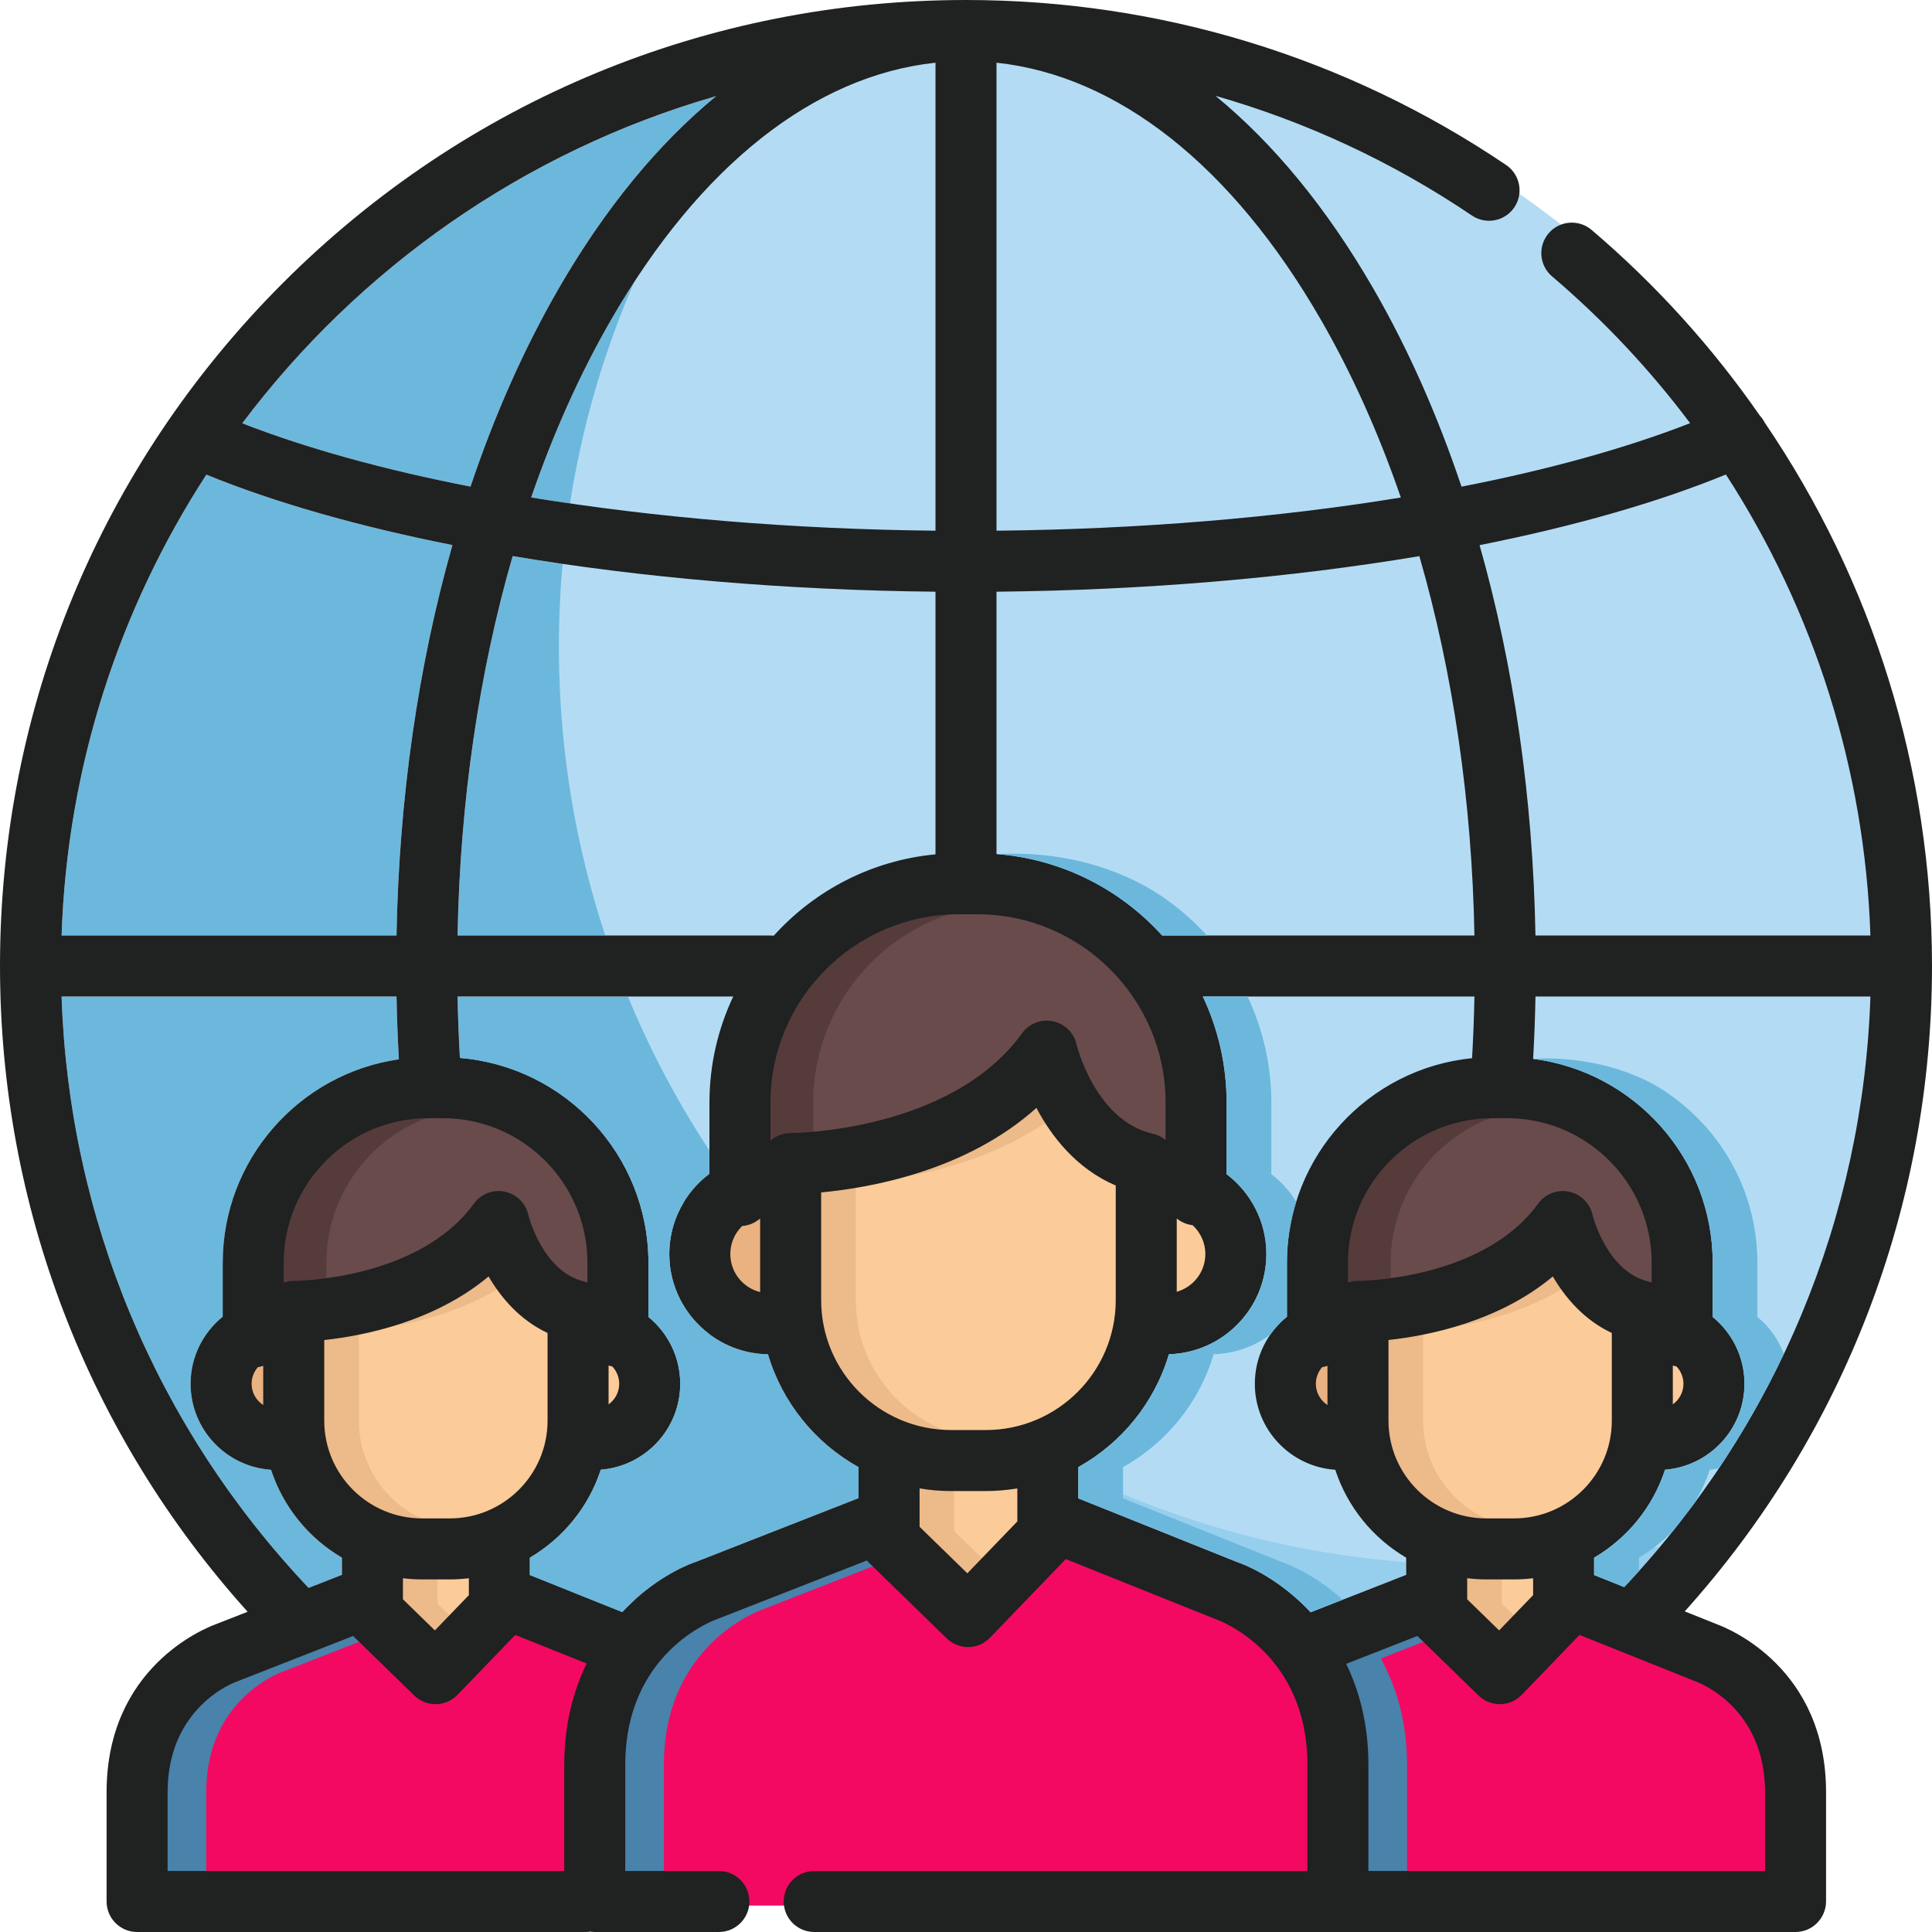 <?xml version="1.0"?>
<svg xmlns="http://www.w3.org/2000/svg" xmlns:xlink="http://www.w3.org/1999/xlink" version="1.1" id="Layer_1" x="0px" y="0px" viewBox="0 0 512 512" style="enable-background:new 0 0 512 512;" xml:space="preserve" width="512px" height="512px" class=""><g><path style="fill:#B3DCF4;" d="M322.186,25.462c15.419,12.66,29.568,29.853,41.872,51.198c9.146,15.867,16.925,33.449,23.256,52.309  c22.889-4.469,51.26-13.269,68.354-19.941C424.703,67.838,378.063,25.462,322.186,25.462z" data-original="#B3DCF4"/><path style="fill:#6CB8DD;" d="M140.77,131.824c32.646,5.347,69.254,8.43,107.146,8.815V16.617  c-32.171,3.436-62.439,27.306-85.965,68.118C153.699,99.05,146.613,114.862,140.77,131.824z" data-original="#6CB8DD"/><path style="fill:#B3DCF4;" d="M392.105,144.467c9.066,31.962,14.153,67.06,14.808,103.449h88.768  c-1.497-44.909-15.391-86.728-38.376-122.135C439.058,133.237,416.925,139.536,392.105,144.467z" data-original="#B3DCF4"/><g>
	<path style="fill:#6CB8DD;" d="M64.204,112.169c17.08,6.662,37.587,12.314,60.488,16.782c6.329-18.853,14.106-36.431,23.249-52.292   c12.304-21.344,26.453-38.538,41.872-51.198C139.067,40.053,95.167,70.984,64.204,112.169z" data-original="#6CB8DD"/>
	<path style="fill:#6CB8DD;" d="M105.086,247.916c0.656-36.397,5.744-71.502,14.815-103.469   c-24.83-4.93-46.995-11.215-65.212-18.661c-22.981,35.407-36.875,77.224-38.37,122.13H105.086z" data-original="#6CB8DD"/>
</g><g>
	<path style="fill:#96CEEE;" d="M406.917,264.084c-0.101,5.529-0.313,11.051-0.618,16.532c26.792,3.402,47.58,26.325,47.58,54.027   v14.369c5.136,4.197,8.423,10.574,8.423,17.708c0,11.995-9.29,21.841-21.052,22.771c-3.214,9.868-9.983,18.141-18.791,23.306v4.6   l7.969,3.196c40.325-42.718,63.31-97.991,65.254-156.508h-88.765V264.084z" data-original="#96CEEE"/>
	<path style="fill:#96CEEE;" d="M325.064,292.22v18.948c6.396,4.856,10.534,12.536,10.534,21.167   c0,14.398-11.521,26.152-25.827,26.547c-3.794,12.818-12.532,23.527-24.001,29.907v8.292l41.812,16.769   c5.476,1.891,13.047,6.242,19.753,13.412l25.317-9.914v-4.553c-8.803-5.164-15.569-13.431-18.787-23.292   c-11.887-0.801-21.32-10.699-21.32-22.785c0-7.171,3.325-13.576,8.509-17.77v-14.306c0-28.211,21.555-51.479,49.06-54.208   c0.31-5.419,0.527-10.88,0.631-16.351h-71.983C322.797,272.628,325.064,282.163,325.064,292.22z" data-original="#96CEEE"/>
</g><g>
	<path style="fill:#6CB8DD;" d="M204.161,247.916c0.303,0,0.601,0.02,0.896,0.053c10.804-11.969,25.913-19.97,42.859-21.557V156.81   c-39.578-0.398-77.902-3.704-112.058-9.445c-8.928,30.916-13.938,65.056-14.6,100.55H204.161z" data-original="#6CB8DD"/>
	<path style="fill:#6CB8DD;" d="M171.843,334.644v14.368c5.137,4.197,8.424,10.574,8.424,17.708   c0,11.995-9.291,21.841-21.053,22.771c-3.215,9.869-9.986,18.142-18.793,23.308v4.598l24.467,9.812   c6.708-7.152,14.27-11.489,19.734-13.369l42.908-16.803v-8.245c-11.469-6.379-20.206-17.086-24-29.899   c-14.461-0.222-26.158-12.047-26.158-26.556c0-8.68,4.185-16.4,10.642-21.251v-18.864c0-10.058,2.268-19.594,6.304-28.137h-73.06   c0.103,5.449,0.316,10.889,0.624,16.281C149.813,282.67,171.843,306.125,171.843,334.644z" data-original="#6CB8DD"/>
</g><g>
	<path style="fill:#B3DCF4;" d="M264.084,16.617V140.64c37.982-0.383,74.56-3.454,107.155-8.79   c-5.844-16.971-12.934-32.794-21.189-47.115C326.523,43.923,296.255,20.052,264.084,16.617z" data-original="#B3DCF4"/>
	<path style="fill:#B3DCF4;" d="M264.084,156.81v69.52c17.359,1.34,32.864,9.395,43.893,21.587c0.009,0,0.017-0.001,0.017-0.001   h82.749c-0.661-35.488-5.671-69.622-14.596-100.533C342.039,153.116,303.755,156.414,264.084,156.81z" data-original="#B3DCF4"/>
</g><path style="fill:#6CB8DD;" d="M81.782,420.807l8.831-3.458v-4.553c-8.803-5.164-15.568-13.431-18.786-23.292  c-11.887-0.802-21.32-10.7-21.32-22.785c0-7.171,3.326-13.576,8.51-17.771v-14.305c0-27.396,20.328-50.123,46.69-53.915  c-0.309-5.516-0.523-11.076-0.624-16.645H16.319C18.263,322.727,41.321,378.056,81.782,420.807z" data-original="#6CB8DD"/><path style="fill:#B3DCF4;" d="M260.251,6.81c-18.235,0-36.004,1.968-53.114,5.67c-36.778,42.631-59.021,98.152-59.021,158.872  c0,134.394,108.948,243.342,243.342,243.342c20.195,0,39.809-2.477,58.572-7.114c35.866-42.389,57.464-96.966,57.464-156.533  C507.492,116.16,396.8,6.81,260.251,6.81z" data-original="#B3DCF4"/><g>
	<path style="fill:#694B4B;" d="M117.365,293.637h-3.867c-22.611,0-41.006,18.395-41.006,41.007v9.079l3.593-1.27l0.656-0.191   c0.11-0.022,0.221-0.035,0.385-0.056l0.162-0.028c0.181-0.018,0.366-0.027,0.58-0.027c0.343,0,34.45-0.247,49.888-21.588   c1.221-1.69,3.387-2.541,5.446-2.12c2.071,0.424,3.709,2.029,4.184,4.125c0.165,0.686,4.187,16.802,16.949,19.704l0.273,0.075   c0.079,0.02,0.158,0.038,0.236,0.064l3.526,1.145v-8.912C158.37,312.032,139.974,293.637,117.365,293.637z" data-original="#694B4B"/>
	<path style="fill:#694B4B;" d="M399.401,293.637h-3.866c-22.612,0-41.007,18.395-41.007,41.006v9.079l3.593-1.27l0.679-0.194   c0.093-0.019,0.186-0.029,0.355-0.052l0.17-0.028c0.182-0.018,0.366-0.028,0.581-0.028c0.343,0,34.449-0.246,49.886-21.586   c1.221-1.69,3.393-2.541,5.447-2.121c2.071,0.424,3.709,2.029,4.183,4.12c0.163,0.684,4.148,16.797,16.957,19.71l0.222,0.063   c0.097,0.024,0.195,0.047,0.29,0.078l3.515,1.122v-8.893C440.405,312.032,422.011,293.637,399.401,293.637z" data-original="#694B4B"/>
	<path style="fill:#694B4B;" d="M258.957,239.585h-4.835c-29.022,0-52.634,23.612-52.634,52.636v15.991l4.464-3.88l0.41-0.332   c0.057-0.044,0.112-0.088,0.167-0.124l0.276-0.169c0.052-0.031,0.102-0.067,0.182-0.107l0.294-0.142   c0.053-0.026,0.105-0.054,0.237-0.105l0.914-0.282c0.11-0.023,0.221-0.035,0.386-0.056l0.161-0.028   c0.181-0.018,0.366-0.027,0.584-0.027c0.435,0,43.782-0.315,63.486-27.555c1.221-1.69,3.395-2.54,5.447-2.121   c2.071,0.424,3.709,2.029,4.182,4.118c0.211,0.89,5.378,21.848,22.234,25.68l0.206,0.059c0.11,0.028,0.218,0.055,0.331,0.092   l0.225,0.083c0.093,0.035,0.185,0.069,0.251,0.097l0.469,0.234c0.083,0.046,0.163,0.098,0.263,0.162l0.182,0.116   c0.082,0.057,0.161,0.117,0.224,0.167l4.529,3.632v-15.503C311.59,263.198,287.979,239.585,258.957,239.585z" data-original="#694B4B"/>
</g><g>
	<path style="fill:#563B3B;" d="M86.504,334.644c0-20.893,15.709-38.174,35.934-40.682c-1.664-0.206-3.354-0.326-5.073-0.326h-3.867   c-22.611,0-41.006,18.395-41.006,41.007v9.079l3.593-1.27l0.656-0.191c0.11-0.022,0.221-0.035,0.385-0.056l0.162-0.028   c0.181-0.018,0.366-0.027,0.58-0.027c0.108,0,3.523-0.024,8.636-0.711v-6.796H86.504z" data-original="#563B3B"/>
	<path style="fill:#563B3B;" d="M368.54,334.643c0-20.892,15.709-38.173,35.934-40.681c-1.663-0.206-3.353-0.326-5.073-0.326h-3.866   c-22.612,0-41.007,18.395-41.007,41.006v9.079l3.593-1.27l0.679-0.194c0.093-0.019,0.186-0.029,0.355-0.052l0.17-0.028   c0.182-0.018,0.366-0.028,0.581-0.028c0.108,0,3.521-0.024,8.635-0.711V334.643z" data-original="#563B3B"/>
	<path style="fill:#563B3B;" d="M215.5,292.22c0-27.476,21.166-50.09,48.045-52.423c-1.513-0.131-3.041-0.212-4.589-0.212h-4.835   c-29.022,0-52.634,23.612-52.634,52.636v15.991l4.464-3.88l0.41-0.332c0.057-0.044,0.112-0.088,0.167-0.124l0.276-0.169   c0.052-0.031,0.102-0.067,0.182-0.107l0.294-0.142c0.053-0.026,0.105-0.054,0.237-0.105l0.914-0.282   c0.11-0.023,0.221-0.035,0.386-0.056l0.161-0.028c0.181-0.018,0.366-0.027,0.584-0.027c0.097,0,2.324-0.017,5.939-0.341V292.22   H215.5z" data-original="#563B3B"/>
</g><path style="fill:#FBCB99;" d="M401.242,415.866h-7.373c-1.532,0-3.077-0.097-4.729-0.294l-3.016-0.362v9.76l11.218,10.928  l11.642-12.08v-8.607l-3.016,0.362C404.319,415.77,402.773,415.866,401.242,415.866z" data-original="#FBCB99"/><path style="fill:#E9B280;" d="M349.972,359.651l-0.97,0.149l-0.648,0.737c-1.506,1.718-2.335,3.913-2.335,6.182  c0,3.199,1.614,6.148,4.316,7.89l4.154,2.676v-19.112l-3.579,1.243C350.607,359.524,350.291,359.602,349.972,359.651z" data-original="#E9B280"/><g>
	<path style="fill:#FBCB99;" d="M413.845,336.915l-1.606-2.755l-2.448,2.045c-13.976,11.674-32.386,15.181-42.117,16.233   l-2.405,0.26v23.79c0,15.77,12.83,28.599,28.601,28.599h7.373c15.771,0,28.6-12.829,28.6-28.599V351.54l-1.55-0.728   C422.498,348.093,417.638,343.418,413.845,336.915z" data-original="#FBCB99"/>
	<path style="fill:#FBCB99;" d="M131.808,336.915l-1.606-2.756l-2.448,2.045c-13.953,11.655-32.378,15.165-42.118,16.221   l-2.404,0.26v23.802c0,15.771,12.83,28.6,28.601,28.6h7.374c15.77,0,28.599-12.829,28.599-28.6v-24.948l-1.55-0.728   C140.46,348.095,135.601,343.42,131.808,336.915z" data-original="#FBCB99"/>
	<path style="fill:#FBCB99;" d="M119.207,415.867h-7.374c-1.533,0-3.078-0.097-4.73-0.294l-3.016-0.362v9.759l11.22,10.928   l11.64-12.08v-8.606l-3.016,0.362C122.282,415.772,120.737,415.867,119.207,415.867z" data-original="#FBCB99"/>
	<path style="fill:#FBCB99;" d="M163.615,359.636l-0.856-0.161c-0.221-0.042-0.438-0.095-0.649-0.163l-3.526-1.144V377.4l4.26-3.038   c2.473-1.764,3.949-4.62,3.949-7.641c0-2.406-0.917-4.696-2.579-6.45L163.615,359.636z" data-original="#FBCB99"/>
	<path style="fill:#FBCB99;" d="M445.645,359.633l-0.859-0.161c-0.22-0.04-0.434-0.094-0.645-0.161l-3.521-1.135v19.224l4.26-3.04   c2.472-1.764,3.947-4.62,3.947-7.64c0-2.406-0.917-4.697-2.582-6.453L445.645,359.633z" data-original="#FBCB99"/>
	<path style="fill:#FBCB99;" d="M277.046,292.35l-1.614-3.054l-2.57,2.308c-17.926,16.093-42.464,20.513-55.495,21.716l-2.447,0.225   v31.008c0,20.467,16.651,37.118,37.121,37.118h9.222c20.465,0,37.116-16.651,37.116-37.118v-32.158l-1.636-0.698   C286.627,307.377,280.449,298.791,277.046,292.35z" data-original="#FBCB99"/>
</g><g>
	<path style="fill:#EDBA89;" d="M377.125,376.488v-23.79l2.405-0.26c8.48-0.917,23.552-3.703,36.536-12.13   c-0.772-1.076-1.521-2.191-2.222-3.392l-1.606-2.755l-2.448,2.045c-13.976,11.674-32.386,15.181-42.117,16.233l-2.405,0.26v23.79   c0,15.77,12.83,28.599,28.601,28.599h7.373c0.755,0,1.502-0.038,2.242-0.097C388.759,403.843,377.125,391.502,377.125,376.488z" data-original="#EDBA89"/>
	<path style="fill:#EDBA89;" d="M95.089,376.488v-23.802l2.404-0.26c8.487-0.921,23.565-3.708,36.536-12.119   c-0.772-1.075-1.52-2.191-2.22-3.391l-1.606-2.756l-2.448,2.045c-13.953,11.655-32.378,15.165-42.118,16.221l-2.404,0.26v23.802   c0,15.771,12.83,28.6,28.601,28.6h7.374c0.755,0,1.502-0.039,2.241-0.096C106.722,403.844,95.089,391.504,95.089,376.488z" data-original="#EDBA89"/>
	<path style="fill:#EDBA89;" d="M226.777,344.551v-31.008l2.447-0.225c11.737-1.082,32.807-4.782,49.974-17.262   c-0.815-1.281-1.531-2.531-2.153-3.707l-1.614-3.054l-2.57,2.308c-17.926,16.093-42.464,20.513-55.495,21.716l-2.447,0.225v31.008   c0,20.467,16.651,37.118,37.121,37.118h9.222c0.442,0,0.878-0.018,1.318-0.033C242.72,380.94,226.777,364.576,226.777,344.551z" data-original="#EDBA89"/>
</g><path style="fill:#FBCB99;" d="M317.224,322.105l-0.869-0.1c-1.03-0.119-1.997-0.527-2.793-1.182l-4.406-3.624v28.697l3.428-0.968  c5.618-1.588,9.542-6.765,9.542-12.592c0-3.645-1.551-7.158-4.257-9.64L317.224,322.105z" data-original="#FBCB99"/><path style="fill:#E9B280;" d="M196.488,322.216l-0.984,0.069l-0.706,0.691c-2.548,2.49-3.953,5.813-3.953,9.36  c0,6.027,4.094,11.249,9.953,12.698l3.343,0.827v-28.939l-4.48,3.96C198.77,321.67,197.673,322.131,196.488,322.216z" data-original="#E9B280"/><path style="fill:#FBCB99;" d="M261.262,392.45h-9.222c-2.6,0-5.258-0.223-7.899-0.663l-3.138-0.523v14.489l15.412,15.011  l15.881-16.477v-13.021l-3.137,0.522C266.517,392.226,263.86,392.45,261.262,392.45z" data-original="#FBCB99"/><g>
	<path style="fill:#EDBA89;" d="M405.726,415.866h3.258v-0.656l-3.016,0.362c-0.853,0.102-1.677,0.175-2.487,0.224   C404.241,415.841,404.987,415.866,405.726,415.866z" data-original="#EDBA89"/>
	<path style="fill:#EDBA89;" d="M397.982,424.97v-9.103h-4.112c-1.532,0-3.077-0.097-4.729-0.294l-3.016-0.362v9.76l11.218,10.928   l5.741-5.956L397.982,424.97z" data-original="#EDBA89"/>
	<path style="fill:#EDBA89;" d="M123.689,415.867h3.257v-0.656l-3.016,0.362c-0.85,0.102-1.672,0.176-2.479,0.224   C122.207,415.842,122.95,415.867,123.689,415.867z" data-original="#EDBA89"/>
	<path style="fill:#EDBA89;" d="M115.944,424.97v-9.102h-4.111c-1.533,0-3.078-0.097-4.73-0.294l-3.016-0.362v9.759l11.22,10.928   l5.74-5.956L115.944,424.97z" data-original="#EDBA89"/>
	<path style="fill:#EDBA89;" d="M252.86,405.753V392.45h-0.82c-2.6,0-5.258-0.223-7.899-0.663l-3.138-0.523v14.489l15.412,15.011   l5.741-5.956L252.86,405.753z" data-original="#EDBA89"/>
	<path style="fill:#EDBA89;" d="M263.897,392.45h8.399v-1.185l-3.137,0.522c-2.198,0.365-4.403,0.571-6.579,0.634   C263.02,392.433,263.46,392.45,263.897,392.45z" data-original="#EDBA89"/>
</g><path style="fill:#E9B280;" d="M67.934,359.651l-0.97,0.149l-0.648,0.737c-1.505,1.718-2.335,3.913-2.335,6.182  c0,3.199,1.614,6.148,4.316,7.89l4.154,2.676v-19.12l-3.584,1.253C68.572,359.524,68.259,359.601,67.934,359.651z" data-original="#E9B280"/><g>
	<path style="fill:#F30962" d="M322.989,426.521c-0.083-0.028-0.137-0.05-0.226-0.085l-40.999-16.442l-21.349,22.152   c-0.987,1.025-2.37,1.627-3.88,1.649c-1.413,0-2.749-0.543-3.761-1.528l-20.954-20.415l-1.39-1.48l-41.068,16.083   c-0.081,0.031-0.162,0.061-0.281,0.101c-1.064,0.375-26.073,9.54-26.073,41.122v37.317h21.038h28.022h137.099v-37.317   C349.167,436.1,324.106,426.912,322.989,426.521z" data-original="#6598CB" class="active-path" data-old_color="#6598CB"/>
	<path style="fill:#F30962" d="M119.308,447.278c-0.987,1.025-2.37,1.627-3.88,1.649c-1.413,0-2.749-0.543-3.76-1.528   l-17.446-16.993l-32.114,12.578c-0.081,0.031-0.162,0.061-0.291,0.106c-0.821,0.291-20.096,7.442-20.096,31.853v23.584h110.507   v-30.849c0-9.325,1.906-17.953,5.663-25.643l1.274-2.605l-23.293-9.34L119.308,447.278z" data-original="#6598CB" class="active-path" data-old_color="#6598CB"/>
	<path style="fill:#F30962" d="M450.246,443.05c-0.085-0.029-0.132-0.047-0.227-0.086l-32.109-12.875l-16.565,17.189   c-0.987,1.025-2.37,1.627-3.88,1.649c-1.412,0-2.749-0.543-3.761-1.53l-17.444-16.993l-23.212,9.091l1.277,2.625   c3.729,7.666,5.621,16.264,5.621,25.557v30.849h110.506v-23.585C470.451,450.501,451.108,443.355,450.246,443.05z" data-original="#6598CB" class="active-path" data-old_color="#6598CB"/>
</g><g>
	<path style="fill:#4982AA;" d="M202.016,426.554c0.119-0.04,0.201-0.069,0.281-0.101l31.749-12.434l-2.226-2.17l-1.39-1.48   l-41.068,16.083c-0.081,0.031-0.162,0.061-0.281,0.101c-1.064,0.375-26.073,9.54-26.073,41.122v30.849h12.935v-30.849   C175.942,436.095,200.952,426.929,202.016,426.554z" data-original="#4982AA"/>
	<path style="fill:#4982AA;" d="M74.753,443.088c0.128-0.044,0.209-0.073,0.291-0.106l22.888-8.964l-3.709-3.613l-32.115,12.578   c-0.081,0.031-0.162,0.061-0.291,0.106c-0.821,0.291-20.096,7.442-20.096,31.853v23.584h12.935v-23.585   C54.657,450.531,73.932,443.38,74.753,443.088z" data-original="#4982AA"/>
	<path style="fill:#4982AA;" d="M367.259,442.12l-1.277-2.625l13.988-5.478l-3.709-3.613l-23.212,9.091l1.277,2.625   c3.73,7.666,5.621,16.264,5.621,25.557v30.849h12.935v-30.849C372.88,458.384,370.989,449.786,367.259,442.12z" data-original="#4982AA"/>
</g><path style="fill:#202121;" d="M454.889,430.401l-8.412-3.373C488.78,379.969,512,319.525,512,256  c0-51.971-15.712-101.979-44.338-144.015c-0.347-0.682-0.777-1.297-1.276-1.833c-12.541-18.075-27.47-34.654-44.603-49.227  c-3.401-2.893-8.502-2.481-11.395,0.921c-2.893,3.401-2.481,8.504,0.921,11.396c13.744,11.691,25.977,24.758,36.589,38.902  c-17.112,6.688-37.652,12.351-60.582,16.827c-6.33-18.86-14.11-36.444-23.256-52.31c-12.328-21.385-26.507-38.604-41.958-51.271  c24.05,6.876,46.962,17.529,67.987,31.734c3.7,2.499,8.724,1.526,11.224-2.174c2.499-3.699,1.526-8.724-2.174-11.224  C356.796,15.12,307.3,0,256,0C187.619,0,123.333,26.628,74.982,74.982C26.628,123.333,0,187.62,0,256  c0,63.608,23.252,124.059,65.624,171.135l-8.306,3.253c-3.059,1.105-29.07,11.48-29.07,44.553v28.967  c0,4.466,3.618,8.092,8.084,8.092h46.504h7.239h8.623h41.362h15.266c0.39,0,0.771-0.037,1.147-0.091  c0.375,0.054,0.756,0.091,1.145,0.091h32.894c4.466,0,8.084-3.618,8.084-8.084s-3.618-8.084-8.084-8.084h-24.81v-28.155  c0-29.704,23.332-38.248,24.274-38.58c0.125-0.042,0.249-0.087,0.373-0.136l39.368-15.418c0.086,0.092,0.165,0.188,0.255,0.276  l20.922,20.378c1.511,1.47,3.535,2.293,5.641,2.293c0.042,0,0.085,0,0.127-0.001c2.151-0.033,4.202-0.924,5.693-2.474l20.089-20.844  l39.315,15.766c0.143,0.058,0.237,0.094,0.383,0.142c0.993,0.349,24.328,8.896,24.328,38.598v28.155H287.34h-62.511h-9.051  c-4.466,0-8.084,3.618-8.084,8.084s3.618,8.084,8.084,8.084h9.051h62.511h67.215h0.001h0.001h10.314h7.238h8.625h41.36h53.745  c4.466,0,8.084-3.676,8.084-8.141v-28.918C483.925,441.995,458.11,431.572,454.889,430.401z M422.459,417.397v-4.6  c8.807-5.166,15.576-13.439,18.791-23.307c11.761-0.93,21.052-10.776,21.052-22.771c0-7.134-3.288-13.51-8.423-17.707v-14.369  c0-27.702-20.788-50.626-47.579-54.028c0.305-5.481,0.517-11.003,0.618-16.531h88.765c-1.942,58.516-24.928,113.791-65.254,156.508  L422.459,417.397z M348.714,366.72c0-1.687,0.633-3.226,1.666-4.405c0.487-0.075,0.96-0.192,1.415-0.35v10.381  C349.944,371.153,348.714,369.079,348.714,366.72z M261.262,378.976h-9.222c-18.982,0-34.426-15.442-34.426-34.425V316  c12.901-1.192,38.414-5.663,57.049-22.392c3.932,7.443,10.526,16.084,21.02,20.566v30.377  C295.683,363.534,280.242,378.976,261.262,378.976z M193.54,332.335c0-2.911,1.206-5.543,3.14-7.433  c1.824-0.13,3.476-0.863,4.766-2.004v19.519C196.914,341.297,193.54,337.209,193.54,332.335z M204.161,247.916h-82.904  c0.663-35.494,5.673-69.635,14.601-100.55c34.156,5.74,72.48,9.047,112.058,9.443v69.603c-16.947,1.586-32.055,9.588-42.859,21.556  C204.762,247.935,204.464,247.916,204.161,247.916z M106.782,418.248c1.658,0.199,3.34,0.314,5.051,0.314h7.374  c1.708,0,3.39-0.114,5.047-0.314v4.481l-9.006,9.346l-8.465-8.244v-5.583H106.782z M119.207,402.393h-7.374  c-14.285,0-25.906-11.621-25.906-25.905v-21.364c10.529-1.137,29.176-4.841,43.554-16.851c3.221,5.522,8.201,11.494,15.629,14.981  v23.235C145.11,390.772,133.49,402.393,119.207,402.393z M66.676,366.72c0-1.687,0.633-3.226,1.666-4.405  c0.487-0.075,0.96-0.192,1.415-0.35v10.38C67.907,371.153,66.676,369.079,66.676,366.72z M161.279,361.876  c0.318,0.102,0.645,0.184,0.979,0.247c1.138,1.201,1.841,2.818,1.841,4.597c0,2.246-1.117,4.233-2.82,5.448V361.876z   M155.675,339.848c-0.154-0.05-0.314-0.089-0.472-0.129c-0.072-0.018-0.142-0.044-0.216-0.06  c-11.267-2.562-14.954-17.606-14.981-17.72c-0.701-3.098-3.152-5.498-6.265-6.134c-3.113-0.639-6.308,0.607-8.169,3.182  c-14.65,20.249-47.31,20.471-47.704,20.471c-0.01,0-0.018,0-0.027,0c-0.278,0-0.553,0.014-0.825,0.042  c-0.085,0.009-0.167,0.027-0.252,0.039c-0.184,0.025-0.369,0.047-0.549,0.084c-0.116,0.024-0.227,0.059-0.342,0.087  c-0.144,0.037-0.29,0.067-0.431,0.111c-0.087,0.027-0.17,0.064-0.257,0.093v-5.268c0-21.126,17.186-38.313,38.312-38.313h3.867  c21.125,0,38.309,17.187,38.309,38.313V339.848z M16.319,247.916c1.495-44.906,15.389-86.723,38.37-122.129  c18.216,7.443,40.381,13.729,65.21,18.659c-9.07,31.968-14.158,67.073-14.815,103.469H16.319z M308.896,292.222v9.88  c-0.054-0.044-0.112-0.082-0.167-0.125c-0.118-0.092-0.235-0.182-0.358-0.267c-0.095-0.066-0.194-0.127-0.292-0.189  c-0.12-0.075-0.24-0.152-0.364-0.221c-0.115-0.065-0.235-0.123-0.354-0.182c-0.113-0.056-0.225-0.113-0.342-0.165  c-0.142-0.063-0.29-0.117-0.437-0.171c-0.099-0.037-0.197-0.077-0.3-0.11c-0.165-0.054-0.334-0.098-0.504-0.142  c-0.073-0.018-0.143-0.044-0.219-0.061c-15.357-3.492-20.222-23.515-20.263-23.689c-0.701-3.098-3.152-5.498-6.265-6.134  c-3.112-0.638-6.308,0.607-8.17,3.182c-18.931,26.172-60.75,26.44-61.302,26.44c-0.001,0-0.002,0-0.002,0c-0.011,0-0.019,0-0.029,0  c-0.278,0-0.553,0.014-0.825,0.042c-0.085,0.009-0.167,0.027-0.252,0.039c-0.184,0.025-0.369,0.047-0.549,0.084  c-0.116,0.024-0.227,0.059-0.342,0.087c-0.144,0.037-0.29,0.067-0.431,0.111c-0.123,0.038-0.24,0.087-0.361,0.132  c-0.127,0.046-0.257,0.087-0.38,0.139c-0.135,0.057-0.263,0.125-0.393,0.189c-0.103,0.051-0.21,0.095-0.312,0.15  c-0.136,0.073-0.264,0.158-0.396,0.239c-0.089,0.055-0.183,0.106-0.269,0.164c-0.124,0.084-0.24,0.178-0.36,0.267  c-0.087,0.066-0.178,0.127-0.263,0.196c-0.074,0.061-0.142,0.129-0.215,0.194v-10.077c0-27.538,22.402-49.941,49.939-49.941h4.835  C286.494,242.279,308.896,264.684,308.896,292.222z M247.916,16.617v124.023c-37.892-0.385-74.5-3.468-107.146-8.814  c5.842-16.963,12.929-32.776,21.181-47.09C185.477,43.923,215.745,20.053,247.916,16.617z M311.851,322.905  c1.168,0.96,2.613,1.595,4.195,1.777c2.074,1.902,3.384,4.624,3.384,7.654c0,4.755-3.212,8.764-7.579,9.999V322.905z   M307.977,247.917c-11.029-12.192-26.535-20.248-43.893-21.587v-69.52c39.671-0.395,77.954-3.694,112.062-9.427  c8.925,30.911,13.934,65.046,14.596,100.533h-82.74C307.993,247.916,307.986,247.917,307.977,247.917z M395.535,296.332h3.866  c21.125,0,38.309,17.186,38.309,38.312v5.203c-0.153-0.05-0.31-0.088-0.468-0.128c-0.073-0.019-0.143-0.044-0.218-0.061  c-11.27-2.563-14.956-17.604-14.983-17.718c-0.701-3.098-3.152-5.498-6.265-6.134c-3.113-0.639-6.308,0.607-8.17,3.182  c-14.64,20.239-47.274,20.47-47.702,20.47c-0.009,0-0.018,0-0.027,0c-0.278,0-0.553,0.014-0.825,0.042  c-0.087,0.009-0.172,0.028-0.259,0.04c-0.181,0.025-0.364,0.046-0.541,0.083c-0.122,0.025-0.239,0.061-0.36,0.092  c-0.138,0.034-0.278,0.065-0.414,0.107c-0.087,0.027-0.171,0.064-0.258,0.094v-5.269  C357.222,313.518,374.409,296.332,395.535,296.332z M443.315,361.875c0.317,0.102,0.642,0.183,0.975,0.246  c1.138,1.201,1.842,2.818,1.842,4.598c0,2.245-1.116,4.231-2.818,5.446V361.875z M367.963,355.113  c10.53-1.14,29.184-4.837,43.555-16.84c3.22,5.521,8.201,11.492,15.629,14.98v23.236c0,14.283-11.621,25.904-25.905,25.904h-7.373  c-14.285,0-25.906-11.621-25.906-25.904L367.963,355.113L367.963,355.113z M388.82,418.247c1.657,0.199,3.339,0.314,5.05,0.314  h7.373c1.71,0,3.392-0.114,5.049-0.314v4.482l-9.008,9.346l-8.464-8.244V418.247z M457.383,125.748  c23.417,36.176,36.826,78.29,38.298,122.167h-88.767c-0.656-36.389-5.742-71.486-14.809-103.449  C416.96,139.529,439.121,133.22,457.383,125.748z M350.05,84.734c8.256,14.321,15.345,30.143,21.189,47.115  c-32.594,5.337-69.172,8.408-107.155,8.79V16.617C296.255,20.053,326.523,43.923,350.05,84.734z M189.813,25.462  c-15.418,12.66-29.567,29.853-41.871,51.198c-9.143,15.861-16.92,33.438-23.249,52.292c-22.901-4.469-43.409-10.12-60.489-16.782  C95.167,70.985,139.066,40.053,189.813,25.462z M16.318,264.084h88.766c0.101,5.568,0.316,11.129,0.624,16.645  c-26.362,3.792-46.69,26.519-46.69,53.915v14.305c-5.184,4.195-8.51,10.599-8.51,17.771c0,12.084,9.433,21.983,21.32,22.783  c3.216,9.863,9.982,18.129,18.786,23.293v4.552l-8.831,3.459C41.321,378.056,18.264,322.728,16.318,264.084z M98.697,495.832h-8.623  h-7.238H44.417v-20.891c0-22.539,17.62-29.071,18.305-29.314c0.125-0.042,0.25-0.087,0.373-0.136l30.491-11.941l16.202,15.78  c1.51,1.471,3.534,2.293,5.64,2.293c0.042,0,0.085,0,0.128-0.001c2.151-0.033,4.199-0.924,5.692-2.474l15.304-15.882l18.917,7.585  c-3.587,7.34-5.937,16.231-5.937,26.826v28.155h-9.474H98.697z M184.622,413.839c-5.464,1.88-13.026,6.217-19.734,13.369  l-24.467-9.811v-4.598c8.809-5.166,15.577-13.439,18.792-23.309c11.762-0.929,21.053-10.776,21.053-22.771  c0-7.134-3.288-13.511-8.424-17.708v-14.368c0-28.519-22.03-51.974-49.962-54.28c-0.308-5.393-0.522-10.832-0.624-16.281h73.06  c-4.036,8.543-6.304,18.078-6.304,28.137v18.863c-6.458,4.852-10.642,12.571-10.642,21.251c0,14.51,11.697,26.333,26.157,26.556  c3.795,12.814,12.532,23.52,24,29.899v8.245L184.622,413.839z M256.355,416.944l-12.657-12.328v-10.171  c2.715,0.453,5.499,0.7,8.342,0.7h9.222c2.841,0,5.624-0.247,8.339-0.7v8.231c0,0.012,0,0.023,0,0.035v0.488L256.355,416.944z   M327.581,413.851l-41.812-16.768v-8.292c11.471-6.381,20.208-17.09,24.001-29.907c14.307-0.396,25.827-12.148,25.827-26.547  c0-8.631-4.139-16.311-10.534-21.167v-18.948c0-10.058-2.268-19.594-6.304-28.137h71.983c-0.104,5.47-0.319,10.932-0.631,16.35  c-27.506,2.73-49.06,25.999-49.06,54.209v14.306c-5.184,4.195-8.508,10.599-8.508,17.771c0,12.084,9.433,21.984,21.32,22.783  c3.217,9.863,9.983,18.129,18.787,23.293v4.553l-25.317,9.914C340.628,420.094,333.057,415.742,327.581,413.851z M467.757,495.832  h-45.661h-41.36h-8.625h-7.238h-2.232v-28.155c0-10.552-2.329-19.413-5.893-26.736l18.876-7.392l16.2,15.779  c1.51,1.471,3.534,2.294,5.641,2.294c0.042,0,0.085,0,0.127-0.001c2.151-0.033,4.201-0.924,5.693-2.474l15.306-15.882l30.425,12.2  c0.142,0.058,0.221,0.088,0.368,0.138c0.75,0.266,18.374,6.799,18.374,29.338V495.832z" data-original="#202121" class=""/><g>
	<path style="fill:#6CB8DD;" d="M465.736,349.013v-14.369c0-13.849-5.195-26.503-13.739-36.121   c-0.285-0.295-0.572-0.606-0.864-0.931c-3.719-3.998-8.028-7.436-12.791-10.175c-15.481-8.43-32.043-6.799-32.043-6.799   c26.792,3.402,47.58,26.325,47.58,54.027v14.369c5.136,4.197,8.423,10.574,8.423,17.708c0,11.995-9.29,21.841-21.052,22.771   c-3.214,9.868-9.983,18.141-18.791,23.306v4.6l7.969,3.196c1.315-1.394,2.61-2.803,3.888-4.221v-3.574   c3.418-2.004,6.525-4.482,9.24-7.335c1.862-2.33,3.676-4.69,5.443-7.077c1.696-2.77,3.083-5.751,4.107-8.894   c0.806-0.065,1.597-0.178,2.379-0.323c6.505-9.719,12.272-19.861,17.255-30.356C471.311,354.95,468.87,351.574,465.736,349.013z" data-original="#6CB8DD"/>
	<path style="fill:#6CB8DD;" d="M339.438,413.851l-41.812-16.769v-8.292c11.471-6.38,20.208-17.089,24.001-29.907   c5.608-0.155,10.784-2.061,15.01-5.183c1.243-1.783,2.728-3.387,4.416-4.751v-14.306c0-5.635,0.873-11.067,2.468-16.184   c-1.735-2.818-3.974-5.296-6.601-7.291V292.22c0-10.058-2.267-19.594-6.304-28.137H318.76c4.036,8.543,6.304,18.08,6.304,28.137   v18.948c6.396,4.856,10.534,12.536,10.534,21.167c0,14.398-11.521,26.152-25.827,26.547c-3.794,12.818-12.532,23.527-24.001,29.907   v8.292l41.812,16.769c5.476,1.891,13.047,6.242,19.753,13.412l8.472-3.318C350.038,418.73,344.008,415.429,339.438,413.851z" data-original="#6CB8DD"/>
	<path style="fill:#6CB8DD;" d="M187.887,353.484c-6.385-4.855-10.515-12.527-10.515-21.148c0-5.053,1.425-9.774,3.884-13.8   c-3.028-9.756-8.727-18.346-16.238-24.909h-0.001c-4.322-3.777-9.247-6.875-14.604-9.146c-14.547-5.901-28.531-4.114-28.531-4.114   c27.933,2.306,49.963,25.761,49.963,54.28v14.368c5.137,4.197,8.424,10.574,8.424,17.708c0,11.995-9.291,21.841-21.053,22.771   c-3.215,9.869-9.986,18.142-18.793,23.308v4.598l24.467,9.812c1.131-1.205,2.286-2.323,3.45-3.371l-16.061-6.442V412.8   c8.807-5.166,15.577-13.439,18.793-23.308c11.762-0.929,21.053-10.776,21.053-22.771   C192.124,361.79,190.552,357.222,187.887,353.484z" data-original="#6CB8DD"/>
	<path style="fill:#6CB8DD;" d="M307.977,247.917c0.009,0,0.017-0.001,0.017-0.001h11.839c-4.066-4.494-8.741-8.419-13.891-11.66   c-9.189-5.575-23.035-10.862-41.858-9.926C281.443,227.67,296.948,235.724,307.977,247.917z" data-original="#6CB8DD"/>
</g></g> </svg>

